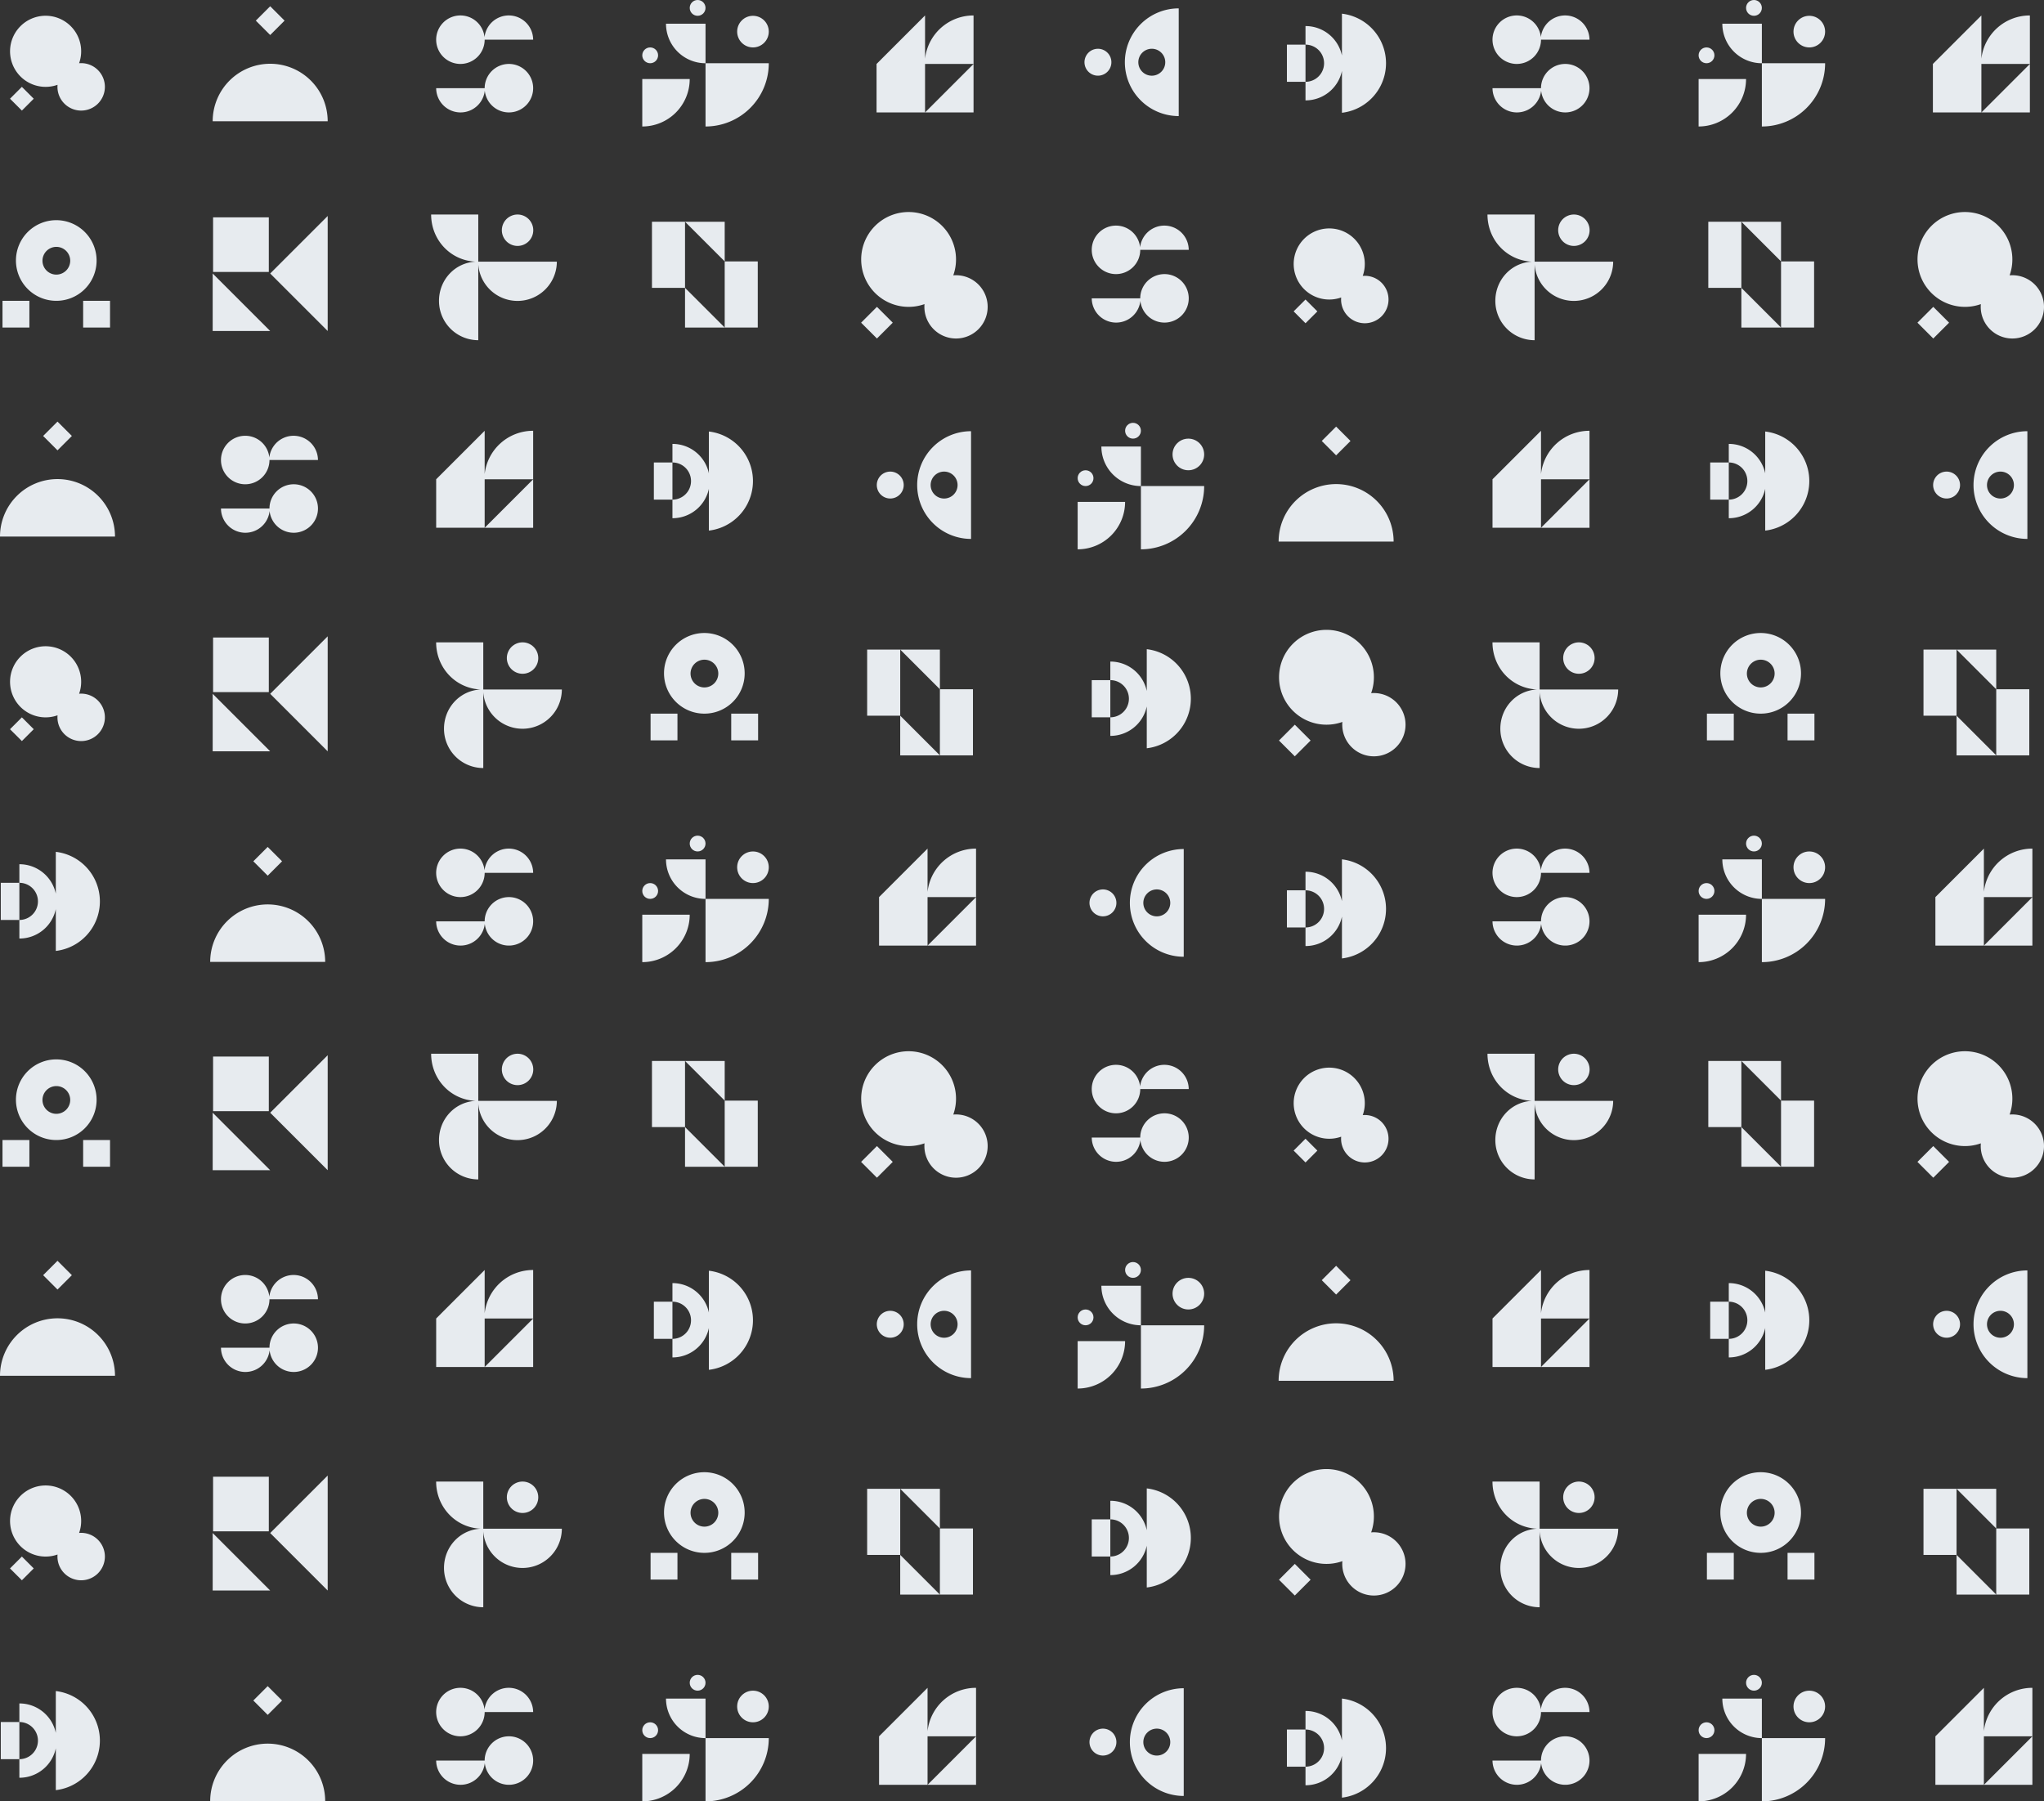 <svg xmlns="http://www.w3.org/2000/svg" width="1833.839" height="1616.297" viewBox="0 0 1833.839 1616.297">
  <rect x="0" y="0" width="1833.839" height="1616.297" fill="#333333" stroke="none"/>
  <g id="Group_263" data-name="Group 263" transform="translate(-1020.902 -317.286)">
    <g id="Group_229" data-name="Group 229" transform="translate(1211.721 511.092)">
      <rect id="Rectangle_79" data-name="Rectangle 79" width="50" height="49" transform="translate(0.357 1.208)" fill="#e7ebef"/>
      <path id="Path_269" data-name="Path 269" d="M116.088,349.227,64.5,297.638v51.589Z" transform="translate(-64.499 -246.048)" fill="#e7ebef"/>
      <path id="Path_270" data-name="Path 270" d="M128.49,285.236l51.59,51.589V233.646Z" transform="translate(-76.901 -233.646)" fill="#e7ebef"/>
    </g>
    <g id="Group_249" data-name="Group 249" transform="translate(1211.721 888.24)">
      <rect id="Rectangle_79-2" data-name="Rectangle 79" width="50" height="49" transform="translate(0.357 1.061)" fill="#e7ebef"/>
      <path id="Path_269-2" data-name="Path 269" d="M116.088,349.227,64.5,297.638v51.589Z" transform="translate(-64.499 -246.048)" fill="#e7ebef"/>
      <path id="Path_270-2" data-name="Path 270" d="M128.49,285.236l51.59,51.589V233.646Z" transform="translate(-76.901 -233.646)" fill="#e7ebef"/>
    </g>
    <g id="Group_230" data-name="Group 230" transform="translate(2175.501 329.563)">
      <g id="Group_94" data-name="Group 94" transform="translate(0)">
        <path id="Path_271" data-name="Path 271" d="M131.413,221.156v37.517A33.351,33.351,0,0,0,98.8,232.27H98.72v16.67a16.67,16.67,0,1,1,0,33.34v16.669H98.8a33.352,33.352,0,0,0,32.616-26.4v37.517a44.758,44.758,0,0,0,0-88.907Z" transform="translate(-82.05 -221.156)" fill="#e7ebef"/>
        <rect id="Rectangle_80" data-name="Rectangle 80" width="16.67" height="33.34" transform="translate(0 27.784)" fill="#e7ebef"/>
      </g>
    </g>
    <g id="Group_254" data-name="Group 254" transform="translate(2000.397 899.775)">
      <g id="Group_94-2" data-name="Group 94" transform="translate(0)">
        <path id="Path_271-2" data-name="Path 271" d="M131.413,221.156v37.517A33.351,33.351,0,0,0,98.8,232.27H98.72v16.67a16.67,16.67,0,1,1,0,33.34v16.669H98.8a33.352,33.352,0,0,0,32.616-26.4v37.517a44.758,44.758,0,0,0,0-88.907Z" transform="translate(-82.05 -221.156)" fill="#e7ebef"/>
        <rect id="Rectangle_80-2" data-name="Rectangle 80" width="16.67" height="33.34" transform="translate(0 27.784)" fill="#e7ebef"/>
      </g>
    </g>
    <g id="Group_258" data-name="Group 258" transform="translate(2175.501 1088.349)">
      <g id="Group_94-3" data-name="Group 94" transform="translate(0)">
        <path id="Path_271-3" data-name="Path 271" d="M131.413,221.156v37.517A33.351,33.351,0,0,0,98.8,232.27H98.72v16.67a16.67,16.67,0,1,1,0,33.34v16.669H98.8a33.352,33.352,0,0,0,32.616-26.4v37.517a44.758,44.758,0,0,0,0-88.907Z" transform="translate(-82.05 -221.156)" fill="#e7ebef"/>
        <rect id="Rectangle_80-3" data-name="Rectangle 80" width="16.67" height="33.34" transform="translate(0 27.784)" fill="#e7ebef"/>
      </g>
    </g>
    <g id="Group_261" data-name="Group 261" transform="translate(1021.608 1081.614)">
      <g id="Group_94-4" data-name="Group 94" transform="translate(0)">
        <path id="Path_271-4" data-name="Path 271" d="M131.413,221.156v37.517A33.351,33.351,0,0,0,98.8,232.27H98.72v16.67a16.67,16.67,0,1,1,0,33.34v16.669H98.8a33.352,33.352,0,0,0,32.616-26.4v37.517a44.758,44.758,0,0,0,0-88.907Z" transform="translate(-82.05 -221.156)" fill="#e7ebef"/>
        <rect id="Rectangle_80-4" data-name="Rectangle 80" width="16.67" height="33.34" transform="translate(0 27.784)" fill="#e7ebef"/>
      </g>
    </g>
    <g id="Group_244" data-name="Group 244" transform="translate(1607.534 704.466)">
      <g id="Group_94-5" data-name="Group 94" transform="translate(0)">
        <path id="Path_271-5" data-name="Path 271" d="M131.413,221.156v37.517A33.351,33.351,0,0,0,98.8,232.27H98.72v16.67a16.67,16.67,0,1,1,0,33.34v16.669H98.8a33.352,33.352,0,0,0,32.616-26.4v37.517a44.758,44.758,0,0,0,0-88.907Z" transform="translate(-82.05 -221.156)" fill="#e7ebef"/>
        <rect id="Rectangle_80-5" data-name="Rectangle 80" width="16.67" height="33.34" transform="translate(0 27.784)" fill="#e7ebef"/>
      </g>
    </g>
    <g id="Group_231" data-name="Group 231" transform="translate(1029.882 331.376)">
      <path id="Path_252" data-name="Path 252" d="M151.22,253.163c-.623,0-1.238.028-1.847.081A31.9,31.9,0,1,0,130.02,272.6c-.053.609-.081,1.225-.081,1.847a21.281,21.281,0,1,0,21.281-21.281Z" transform="translate(-87.377 -210.6)" fill="#e7ebef"/>
      <path id="Path_253" data-name="Path 253" d="M87.377,351.8l10.641,10.635L108.658,351.8,98.017,341.157Z" transform="translate(-87.377 -277.313)" fill="#e7ebef"/>
    </g>
    <g id="Group_240" data-name="Group 240" transform="translate(2181.531 522.195)">
      <path id="Path_252-2" data-name="Path 252" d="M151.22,253.163c-.623,0-1.238.028-1.847.081A31.9,31.9,0,1,0,130.02,272.6c-.053.609-.081,1.225-.081,1.847a21.281,21.281,0,1,0,21.281-21.281Z" transform="translate(-87.377 -210.6)" fill="#e7ebef"/>
      <path id="Path_253-2" data-name="Path 253" d="M87.377,351.8l10.641,10.635L108.658,351.8,98.017,341.157Z" transform="translate(-87.377 -277.313)" fill="#e7ebef"/>
    </g>
    <g id="Group_248" data-name="Group 248" transform="translate(1029.882 897.098)">
      <path id="Path_252-3" data-name="Path 252" d="M151.22,253.163c-.623,0-1.238.028-1.847.081A31.9,31.9,0,1,0,130.02,272.6c-.053.609-.081,1.225-.081,1.847a21.281,21.281,0,1,0,21.281-21.281Z" transform="translate(-87.377 -210.6)" fill="#e7ebef"/>
      <path id="Path_253-3" data-name="Path 253" d="M87.377,351.8l10.641,10.635L108.658,351.8,98.017,341.157Z" transform="translate(-87.377 -277.313)" fill="#e7ebef"/>
    </g>
    <g id="Group_233" data-name="Group 233" transform="translate(1023.147 515.276)">
      <rect id="Rectangle_25" data-name="Rectangle 25" width="24.119" height="23.974" transform="translate(0 71.922)" fill="#e7ebef"/>
      <rect id="Rectangle_26" data-name="Rectangle 26" width="24.119" height="23.974" transform="translate(72.356 71.922)" fill="#e7ebef"/>
      <path id="Path_51" data-name="Path 51" d="M104.237,101.09a36.178,36.178,0,1,0-36.178,35.961A36.07,36.07,0,0,0,104.237,101.09ZM68.058,113.535a12.445,12.445,0,1,1,12.52-12.444A12.482,12.482,0,0,1,68.058,113.535Z" transform="translate(-19.821 -65.129)" fill="#e7ebef"/>
    </g>
    <g id="Group_251" data-name="Group 251" transform="translate(1604.584 885.689)">
      <rect id="Rectangle_25-2" data-name="Rectangle 25" width="24.119" height="23.974" transform="translate(0 71.922)" fill="#e7ebef"/>
      <rect id="Rectangle_26-2" data-name="Rectangle 26" width="24.119" height="23.974" transform="translate(72.356 71.922)" fill="#e7ebef"/>
      <path id="Path_51-2" data-name="Path 51" d="M104.237,101.09a36.178,36.178,0,1,0-36.178,35.961A36.07,36.07,0,0,0,104.237,101.09ZM68.058,113.535a12.445,12.445,0,1,1,12.52-12.444A12.482,12.482,0,0,1,68.058,113.535Z" transform="translate(-19.821 -65.129)" fill="#e7ebef"/>
    </g>
    <g id="Group_234" data-name="Group 234" transform="translate(1991.417 324.799)">
      <g id="Group_101" data-name="Group 101" transform="translate(0 0)">
        <path id="Path_296" data-name="Path 296" d="M164.015,253.035a48.322,48.322,0,0,0,48.322,48.322V204.713A48.322,48.322,0,0,0,164.015,253.035Zm24.162,12.08a12.08,12.08,0,1,1,12.08-12.08A12.081,12.081,0,0,1,188.177,265.116Z" transform="translate(-125.321 -204.713)" fill="#e7ebef"/>
        <ellipse id="Ellipse_11" data-name="Ellipse 11" cx="12.081" cy="12.081" rx="12.081" ry="12.081" transform="matrix(0.973, -0.23, 0.23, 0.973, 0, 39.34)" fill="#e7ebef"/>
      </g>
    </g>
    <g id="Group_245" data-name="Group 245" transform="translate(1805.088 704.191)">
      <g id="Group_101-2" data-name="Group 101" transform="translate(0 0)">
        <path id="Path_296-2" data-name="Path 296" d="M164.015,253.035a48.322,48.322,0,0,0,48.322,48.322V204.713A48.322,48.322,0,0,0,164.015,253.035Zm24.162,12.08a12.08,12.08,0,1,1,12.08-12.08A12.081,12.081,0,0,1,188.177,265.116Z" transform="translate(-125.321 -204.713)" fill="#e7ebef"/>
        <ellipse id="Ellipse_11-2" data-name="Ellipse 11" cx="12.081" cy="12.081" rx="12.081" ry="12.081" transform="matrix(0.973, -0.23, 0.23, 0.973, 0, 39.34)" fill="#e7ebef"/>
      </g>
    </g>
    <g id="Group_259" data-name="Group 259" transform="translate(1995.907 1079.094)">
      <g id="Group_101-3" data-name="Group 101" transform="translate(0 0)">
        <path id="Path_296-3" data-name="Path 296" d="M164.015,253.035a48.322,48.322,0,0,0,48.322,48.322V204.713A48.322,48.322,0,0,0,164.015,253.035Zm24.162,12.08a12.08,12.08,0,1,1,12.08-12.08A12.081,12.081,0,0,1,188.177,265.116Z" transform="translate(-125.321 -204.713)" fill="#e7ebef"/>
        <ellipse id="Ellipse_11-3" data-name="Ellipse 11" cx="12.081" cy="12.081" rx="12.081" ry="12.081" transform="matrix(0.973, -0.23, 0.23, 0.973, 0, 39.34)" fill="#e7ebef"/>
      </g>
    </g>
    <g id="Group_235" data-name="Group 235" transform="translate(1605.834 516.251)">
      <rect id="Rectangle_81" data-name="Rectangle 81" width="29.663" height="59.325" transform="translate(0 0)" fill="#e7ebef"/>
      <rect id="Rectangle_82" data-name="Rectangle 82" width="29.663" height="59.325" transform="translate(65.258 35.595)" fill="#e7ebef"/>
      <path id="Path_305" data-name="Path 305" d="M138.745,354.443h35.6l-35.6-35.6Z" transform="translate(-109.082 -259.523)" fill="#e7ebef"/>
      <path id="Path_306" data-name="Path 306" d="M174.341,212.8h-35.6l35.6,35.6Z" transform="translate(-109.082 -212.798)" fill="#e7ebef"/>
    </g>
    <g id="Group_252" data-name="Group 252" transform="translate(1798.898 900.134)">
      <rect id="Rectangle_81-2" data-name="Rectangle 81" width="29.663" height="59.325" transform="translate(0 0)" fill="#e7ebef"/>
      <rect id="Rectangle_82-2" data-name="Rectangle 82" width="29.663" height="59.325" transform="translate(65.258 35.595)" fill="#e7ebef"/>
      <path id="Path_305-2" data-name="Path 305" d="M138.745,354.443h35.6l-35.6-35.6Z" transform="translate(-109.082 -259.523)" fill="#e7ebef"/>
      <path id="Path_306-2" data-name="Path 306" d="M174.341,212.8h-35.6l35.6,35.6Z" transform="translate(-109.082 -212.798)" fill="#e7ebef"/>
    </g>
    <g id="Group_236" data-name="Group 236" transform="translate(1211.721 322.909)">
      <rect id="Rectangle_83" data-name="Rectangle 83" width="18.24" height="18.24" transform="translate(38.692 12.897) rotate(-45)" fill="#e7ebef"/>
      <path id="Path_322" data-name="Path 322" d="M139.85,297.638a51.589,51.589,0,0,0-51.589,51.589H191.439A51.589,51.589,0,0,0,139.85,297.638Z" transform="translate(-88.261 -246.049)" fill="#e7ebef"/>
    </g>
    <g id="Group_260" data-name="Group 260" transform="translate(1209.477 1077.205)">
      <rect id="Rectangle_83-2" data-name="Rectangle 83" width="18.24" height="18.24" transform="translate(38.692 12.897) rotate(-45)" fill="#e7ebef"/>
      <path id="Path_322-2" data-name="Path 322" d="M139.85,297.638a51.589,51.589,0,0,0-51.589,51.589H191.439A51.589,51.589,0,0,0,139.85,297.638Z" transform="translate(-88.261 -246.049)" fill="#e7ebef"/>
    </g>
    <g id="Group_247" data-name="Group 247" transform="translate(2168.061 700.057)">
      <rect id="Rectangle_83-3" data-name="Rectangle 83" width="18.24" height="18.24" transform="translate(38.692 12.897) rotate(-45)" fill="#e7ebef"/>
      <path id="Path_322-3" data-name="Path 322" d="M139.85,297.638a51.589,51.589,0,0,0-51.589,51.589H191.439A51.589,51.589,0,0,0,139.85,297.638Z" transform="translate(-88.261 -246.049)" fill="#e7ebef"/>
    </g>
    <g id="Group_241" data-name="Group 241" transform="translate(1020.902 695.567)">
      <rect id="Rectangle_83-4" data-name="Rectangle 83" width="18.24" height="18.24" transform="translate(38.692 12.897) rotate(-45)" fill="#e7ebef"/>
      <path id="Path_322-4" data-name="Path 322" d="M139.85,297.638a51.589,51.589,0,0,0-51.589,51.589H191.439A51.589,51.589,0,0,0,139.85,297.638Z" transform="translate(-88.261 -246.049)" fill="#e7ebef"/>
    </g>
    <g id="Group_237" data-name="Group 237" transform="translate(1597.141 317.286)">
      <ellipse id="Ellipse_12" data-name="Ellipse 12" cx="14.187" cy="14.187" rx="14.187" ry="14.187" transform="translate(85.125 14.179)" fill="#e7ebef"/>
      <ellipse id="Ellipse_13" data-name="Ellipse 13" cx="7.094" cy="7.09" rx="7.094" ry="7.09" transform="translate(0 42.554)" fill="#e7ebef"/>
      <ellipse id="Ellipse_14" data-name="Ellipse 14" cx="7.086" cy="7.086" rx="7.086" ry="7.086" transform="translate(42.571)" fill="#e7ebef"/>
      <path id="Path_350" data-name="Path 350" d="M124.017,329.3a56.749,56.749,0,0,0,56.749-56.749H124.017Z" transform="translate(-67.267 -215.807)" fill="#e7ebef"/>
      <path id="Path_351" data-name="Path 351" d="M121.814,270.345V234.876H86.345A35.469,35.469,0,0,0,121.814,270.345Z" transform="translate(-65.064 -213.603)" fill="#e7ebef"/>
      <path id="Path_352" data-name="Path 352" d="M63.742,330.178A42.562,42.562,0,0,0,106.3,287.616H63.742Z" transform="translate(-63.742 -216.688)" fill="#e7ebef"/>
    </g>
    <g id="Group_256" data-name="Group 256" transform="translate(1597.141 1067.092)">
      <ellipse id="Ellipse_12-2" data-name="Ellipse 12" cx="14.187" cy="14.187" rx="14.187" ry="14.187" transform="translate(85.125 14.179)" fill="#e7ebef"/>
      <ellipse id="Ellipse_13-2" data-name="Ellipse 13" cx="7.094" cy="7.09" rx="7.094" ry="7.09" transform="translate(0 42.554)" fill="#e7ebef"/>
      <ellipse id="Ellipse_14-2" data-name="Ellipse 14" cx="7.086" cy="7.086" rx="7.086" ry="7.086" transform="translate(42.571)" fill="#e7ebef"/>
      <path id="Path_350-2" data-name="Path 350" d="M124.017,329.3a56.749,56.749,0,0,0,56.749-56.749H124.017Z" transform="translate(-67.267 -215.807)" fill="#e7ebef"/>
      <path id="Path_351-2" data-name="Path 351" d="M121.814,270.345V234.876H86.345A35.469,35.469,0,0,0,121.814,270.345Z" transform="translate(-65.064 -213.603)" fill="#e7ebef"/>
      <path id="Path_352-2" data-name="Path 352" d="M63.742,330.178A42.562,42.562,0,0,0,106.3,287.616H63.742Z" transform="translate(-63.742 -216.688)" fill="#e7ebef"/>
    </g>
    <g id="Group_246" data-name="Group 246" transform="translate(1987.758 696.679)">
      <ellipse id="Ellipse_12-3" data-name="Ellipse 12" cx="14.187" cy="14.187" rx="14.187" ry="14.187" transform="translate(85.125 14.179)" fill="#e7ebef"/>
      <ellipse id="Ellipse_13-3" data-name="Ellipse 13" cx="7.094" cy="7.09" rx="7.094" ry="7.09" transform="translate(0 42.554)" fill="#e7ebef"/>
      <ellipse id="Ellipse_14-3" data-name="Ellipse 14" cx="7.086" cy="7.086" rx="7.086" ry="7.086" transform="translate(42.571)" fill="#e7ebef"/>
      <path id="Path_350-3" data-name="Path 350" d="M124.017,329.3a56.749,56.749,0,0,0,56.749-56.749H124.017Z" transform="translate(-67.267 -215.807)" fill="#e7ebef"/>
      <path id="Path_351-3" data-name="Path 351" d="M121.814,270.345V234.876H86.345A35.469,35.469,0,0,0,121.814,270.345Z" transform="translate(-65.064 -213.603)" fill="#e7ebef"/>
      <path id="Path_352-3" data-name="Path 352" d="M63.742,330.178A42.562,42.562,0,0,0,106.3,287.616H63.742Z" transform="translate(-63.742 -216.688)" fill="#e7ebef"/>
    </g>
    <g id="Group_228" data-name="Group 228" transform="translate(1807.333 331.16)">
      <path id="Path_212" data-name="Path 212" d="M130.564,250.51V211.686L87.056,255.194V298.7h43.508V255.194h43.508V211.686A43.673,43.673,0,0,0,130.564,250.51Z" transform="translate(-87.056 -211.686)" fill="#e7ebef"/>
      <path id="Path_213" data-name="Path 213" d="M216.516,341.146V297.638l-43.508,43.508Z" transform="translate(-129.5 -254.13)" fill="#e7ebef"/>
    </g>
    <g id="Group_257" data-name="Group 257" transform="translate(1809.578 1078.722)">
      <path id="Path_212-2" data-name="Path 212" d="M130.564,250.51V211.686L87.056,255.194V298.7h43.508V255.194h43.508V211.686A43.673,43.673,0,0,0,130.564,250.51Z" transform="translate(-87.056 -211.686)" fill="#e7ebef"/>
      <path id="Path_213-2" data-name="Path 213" d="M216.516,341.146V297.638l-43.508,43.508Z" transform="translate(-129.5 -254.13)" fill="#e7ebef"/>
    </g>
    <g id="Group_243" data-name="Group 243" transform="translate(1412.226 703.818)">
      <path id="Path_212-3" data-name="Path 212" d="M130.564,250.51V211.686L87.056,255.194V298.7h43.508V255.194h43.508V211.686A43.673,43.673,0,0,0,130.564,250.51Z" transform="translate(-87.056 -211.686)" fill="#e7ebef"/>
      <path id="Path_213-3" data-name="Path 213" d="M216.516,341.146V297.638l-43.508,43.508Z" transform="translate(-129.5 -254.13)" fill="#e7ebef"/>
    </g>
    <g id="Group_232" data-name="Group 232" transform="translate(1412.226 331.145)">
      <path id="Path_221" data-name="Path 221" d="M192.011,297.64a21.753,21.753,0,0,0-21.753,21.751h-43.51a21.875,21.875,0,0,0,43.623,2.235,21.754,21.754,0,1,0,21.64-23.986Z" transform="translate(-126.748 -254.131)" fill="#e7ebef"/>
      <path id="Path_222" data-name="Path 222" d="M148.5,270.883a21.753,21.753,0,0,0,21.754-21.752h43.508a21.875,21.875,0,0,0-43.622-2.24,21.754,21.754,0,1,0-21.64,23.992Z" transform="translate(-126.748 -227.377)" fill="#e7ebef"/>
    </g>
    <g id="Group_242" data-name="Group 242" transform="translate(1219.162 708.293)">
      <path id="Path_221-2" data-name="Path 221" d="M192.011,297.64a21.753,21.753,0,0,0-21.753,21.751h-43.51a21.875,21.875,0,0,0,43.623,2.235,21.754,21.754,0,1,0,21.64-23.986Z" transform="translate(-126.748 -254.131)" fill="#e7ebef"/>
      <path id="Path_222-2" data-name="Path 222" d="M148.5,270.883a21.753,21.753,0,0,0,21.754-21.752h43.508a21.875,21.875,0,0,0-43.622-2.24,21.754,21.754,0,1,0-21.64,23.992Z" transform="translate(-126.748 -227.377)" fill="#e7ebef"/>
    </g>
    <g id="Group_239" data-name="Group 239" transform="translate(2000.397 519.719)">
      <path id="Path_221-3" data-name="Path 221" d="M192.011,297.64a21.753,21.753,0,0,0-21.753,21.751h-43.51a21.875,21.875,0,0,0,43.623,2.235,21.754,21.754,0,1,0,21.64-23.986Z" transform="translate(-126.748 -254.131)" fill="#e7ebef"/>
      <path id="Path_222-3" data-name="Path 222" d="M148.5,270.883a21.753,21.753,0,0,0,21.754-21.752h43.508a21.875,21.875,0,0,0-43.622-2.24,21.754,21.754,0,1,0-21.64,23.992Z" transform="translate(-126.748 -227.377)" fill="#e7ebef"/>
    </g>
    <g id="Group_255" data-name="Group 255" transform="translate(1412.226 1078.706)">
      <path id="Path_221-4" data-name="Path 221" d="M192.011,297.64a21.753,21.753,0,0,0-21.753,21.751h-43.51a21.875,21.875,0,0,0,43.623,2.235,21.754,21.754,0,1,0,21.64-23.986Z" transform="translate(-126.748 -254.131)" fill="#e7ebef"/>
      <path id="Path_222-4" data-name="Path 222" d="M148.5,270.883a21.753,21.753,0,0,0,21.754-21.752h43.508a21.875,21.875,0,0,0-43.622-2.24,21.754,21.754,0,1,0-21.64,23.992Z" transform="translate(-126.748 -227.377)" fill="#e7ebef"/>
    </g>
    <g id="Group_238" data-name="Group 238" transform="translate(1407.71 505.437)">
      <ellipse id="Ellipse_10" data-name="Ellipse 10" cx="14.097" cy="14.097" rx="14.097" ry="14.097" transform="translate(59.115 10.789) rotate(-22.5)" fill="#e7ebef"/>
      <path id="Path_243" data-name="Path 243" d="M111.734,271.324V229.033H69.443c0,22.828,17.431,41.406,40,42.3-18.673.888-32.949,16.339-32.949,35.232a35.242,35.242,0,0,0,35.242,35.242V273.736a35.286,35.286,0,0,0,70.486-2.411Z" transform="translate(-69.443 -224.711)" fill="#e7ebef"/>
    </g>
    <g id="Group_250" data-name="Group 250" transform="translate(1412.199 889.32)">
      <ellipse id="Ellipse_10-2" data-name="Ellipse 10" cx="14.097" cy="14.097" rx="14.097" ry="14.097" transform="translate(59.115 10.789) rotate(-22.5)" fill="#e7ebef"/>
      <path id="Path_243-2" data-name="Path 243" d="M111.734,271.324V229.033H69.443c0,22.828,17.431,41.406,40,42.3-18.673.888-32.949,16.339-32.949,35.232a35.242,35.242,0,0,0,35.242,35.242V273.736a35.286,35.286,0,0,0,70.486-2.411Z" transform="translate(-69.443 -224.711)" fill="#e7ebef"/>
    </g>
    <g id="Group_112" data-name="Group 112" transform="translate(1793.473 507.465)">
      <path id="Path_252-4" data-name="Path 252" d="M172.534,267.372c-.83,0-1.652.038-2.464.108a42.547,42.547,0,1,0-25.814,25.814c-.07.812-.108,1.634-.108,2.464a28.386,28.386,0,1,0,28.386-28.386Z" transform="translate(-87.377 -210.6)" fill="#e7ebef"/>
      <path id="Path_253-4" data-name="Path 253" d="M87.377,355.358l14.193,14.185,14.193-14.193L101.57,341.157Z" transform="translate(-87.377 -255.999)" fill="#e7ebef"/>
    </g>
    <g id="Group_253" data-name="Group 253" transform="translate(2168.376 882.368)">
      <path id="Path_252-5" data-name="Path 252" d="M172.534,267.372c-.83,0-1.652.038-2.464.108a42.547,42.547,0,1,0-25.814,25.814c-.07.812-.108,1.634-.108,2.464a28.386,28.386,0,1,0,28.386-28.386Z" transform="translate(-87.377 -210.6)" fill="#e7ebef"/>
      <path id="Path_253-5" data-name="Path 253" d="M87.377,355.358l14.193,14.185,14.193-14.193L101.57,341.157Z" transform="translate(-87.377 -255.999)" fill="#e7ebef"/>
    </g>
    <g id="Group_264" data-name="Group 264" transform="translate(2355.435 317.286)">
      <g id="Group_244-2" data-name="Group 244" transform="translate(199.825 387.18)">
        <g id="Group_94-6" data-name="Group 94" transform="translate(0)">
          <path id="Path_271-6" data-name="Path 271" d="M131.413,221.156v37.517A33.351,33.351,0,0,0,98.8,232.27H98.72v16.67a16.67,16.67,0,1,1,0,33.34v16.669H98.8a33.352,33.352,0,0,0,32.616-26.4v37.517a44.758,44.758,0,0,0,0-88.907Z" transform="translate(-82.05 -221.156)" fill="#e7ebef"/>
          <rect id="Rectangle_80-6" data-name="Rectangle 80" width="16.67" height="33.34" transform="translate(0 27.784)" fill="#e7ebef"/>
        </g>
      </g>
      <g id="Group_251-2" data-name="Group 251" transform="translate(196.874 568.403)">
        <rect id="Rectangle_25-3" data-name="Rectangle 25" width="24.119" height="23.974" transform="translate(0 71.922)" fill="#e7ebef"/>
        <rect id="Rectangle_26-3" data-name="Rectangle 26" width="24.119" height="23.974" transform="translate(72.356 71.922)" fill="#e7ebef"/>
        <path id="Path_51-3" data-name="Path 51" d="M104.237,101.09a36.178,36.178,0,1,0-36.178,35.961A36.07,36.07,0,0,0,104.237,101.09ZM68.058,113.535a12.445,12.445,0,1,1,12.52-12.444A12.482,12.482,0,0,1,68.058,113.535Z" transform="translate(-19.821 -65.129)" fill="#e7ebef"/>
      </g>
      <g id="Group_245-2" data-name="Group 245" transform="translate(397.379 386.905)">
        <g id="Group_101-4" data-name="Group 101" transform="translate(0 0)">
          <path id="Path_296-4" data-name="Path 296" d="M164.015,253.035a48.322,48.322,0,0,0,48.322,48.322V204.713A48.322,48.322,0,0,0,164.015,253.035Zm24.162,12.08a12.08,12.08,0,1,1,12.08-12.08A12.081,12.081,0,0,1,188.177,265.116Z" transform="translate(-125.321 -204.713)" fill="#e7ebef"/>
          <ellipse id="Ellipse_11-4" data-name="Ellipse 11" cx="12.081" cy="12.081" rx="12.081" ry="12.081" transform="matrix(0.973, -0.23, 0.23, 0.973, 0, 39.34)" fill="#e7ebef"/>
        </g>
      </g>
      <g id="Group_235-2" data-name="Group 235" transform="translate(198.124 198.965)">
        <rect id="Rectangle_81-3" data-name="Rectangle 81" width="29.663" height="59.325" transform="translate(0 0)" fill="#e7ebef"/>
        <rect id="Rectangle_82-3" data-name="Rectangle 82" width="29.663" height="59.325" transform="translate(65.258 35.595)" fill="#e7ebef"/>
        <path id="Path_305-3" data-name="Path 305" d="M138.745,354.443h35.6l-35.6-35.6Z" transform="translate(-109.082 -259.523)" fill="#e7ebef"/>
        <path id="Path_306-3" data-name="Path 306" d="M174.341,212.8h-35.6l35.6,35.6Z" transform="translate(-109.082 -212.798)" fill="#e7ebef"/>
      </g>
      <g id="Group_252-2" data-name="Group 252" transform="translate(391.188 582.848)">
        <rect id="Rectangle_81-4" data-name="Rectangle 81" width="29.663" height="59.325" transform="translate(0 0)" fill="#e7ebef"/>
        <rect id="Rectangle_82-4" data-name="Rectangle 82" width="29.663" height="59.325" transform="translate(65.258 35.595)" fill="#e7ebef"/>
        <path id="Path_305-4" data-name="Path 305" d="M138.745,354.443h35.6l-35.6-35.6Z" transform="translate(-109.082 -259.523)" fill="#e7ebef"/>
        <path id="Path_306-4" data-name="Path 306" d="M174.341,212.8h-35.6l35.6,35.6Z" transform="translate(-109.082 -212.798)" fill="#e7ebef"/>
      </g>
      <g id="Group_237-2" data-name="Group 237" transform="translate(189.431)">
        <ellipse id="Ellipse_12-4" data-name="Ellipse 12" cx="14.187" cy="14.187" rx="14.187" ry="14.187" transform="translate(85.125 14.179)" fill="#e7ebef"/>
        <ellipse id="Ellipse_13-4" data-name="Ellipse 13" cx="7.094" cy="7.09" rx="7.094" ry="7.09" transform="translate(0 42.554)" fill="#e7ebef"/>
        <ellipse id="Ellipse_14-4" data-name="Ellipse 14" cx="7.086" cy="7.086" rx="7.086" ry="7.086" transform="translate(42.571)" fill="#e7ebef"/>
        <path id="Path_350-4" data-name="Path 350" d="M124.017,329.3a56.749,56.749,0,0,0,56.749-56.749H124.017Z" transform="translate(-67.267 -215.807)" fill="#e7ebef"/>
        <path id="Path_351-4" data-name="Path 351" d="M121.814,270.345V234.876H86.345A35.469,35.469,0,0,0,121.814,270.345Z" transform="translate(-65.064 -213.603)" fill="#e7ebef"/>
        <path id="Path_352-4" data-name="Path 352" d="M63.742,330.178A42.562,42.562,0,0,0,106.3,287.616H63.742Z" transform="translate(-63.742 -216.688)" fill="#e7ebef"/>
      </g>
      <g id="Group_256-2" data-name="Group 256" transform="translate(189.431 749.806)">
        <ellipse id="Ellipse_12-5" data-name="Ellipse 12" cx="14.187" cy="14.187" rx="14.187" ry="14.187" transform="translate(85.125 14.179)" fill="#e7ebef"/>
        <ellipse id="Ellipse_13-5" data-name="Ellipse 13" cx="7.094" cy="7.09" rx="7.094" ry="7.09" transform="translate(0 42.554)" fill="#e7ebef"/>
        <ellipse id="Ellipse_14-5" data-name="Ellipse 14" cx="7.086" cy="7.086" rx="7.086" ry="7.086" transform="translate(42.571)" fill="#e7ebef"/>
        <path id="Path_350-5" data-name="Path 350" d="M124.017,329.3a56.749,56.749,0,0,0,56.749-56.749H124.017Z" transform="translate(-67.267 -215.807)" fill="#e7ebef"/>
        <path id="Path_351-5" data-name="Path 351" d="M121.814,270.345V234.876H86.345A35.469,35.469,0,0,0,121.814,270.345Z" transform="translate(-65.064 -213.603)" fill="#e7ebef"/>
        <path id="Path_352-5" data-name="Path 352" d="M63.742,330.178A42.562,42.562,0,0,0,106.3,287.616H63.742Z" transform="translate(-63.742 -216.688)" fill="#e7ebef"/>
      </g>
      <g id="Group_228-2" data-name="Group 228" transform="translate(399.623 13.874)">
        <path id="Path_212-4" data-name="Path 212" d="M130.564,250.51V211.686L87.056,255.194V298.7h43.508V255.194h43.508V211.686A43.673,43.673,0,0,0,130.564,250.51Z" transform="translate(-87.056 -211.686)" fill="#e7ebef"/>
        <path id="Path_213-4" data-name="Path 213" d="M216.516,341.146V297.638l-43.508,43.508Z" transform="translate(-129.5 -254.13)" fill="#e7ebef"/>
      </g>
      <g id="Group_257-2" data-name="Group 257" transform="translate(401.868 761.435)">
        <path id="Path_212-5" data-name="Path 212" d="M130.564,250.51V211.686L87.056,255.194V298.7h43.508V255.194h43.508V211.686A43.673,43.673,0,0,0,130.564,250.51Z" transform="translate(-87.056 -211.686)" fill="#e7ebef"/>
        <path id="Path_213-5" data-name="Path 213" d="M216.516,341.146V297.638l-43.508,43.508Z" transform="translate(-129.5 -254.13)" fill="#e7ebef"/>
      </g>
      <g id="Group_243-2" data-name="Group 243" transform="translate(4.516 386.532)">
        <path id="Path_212-6" data-name="Path 212" d="M130.564,250.51V211.686L87.056,255.194V298.7h43.508V255.194h43.508V211.686A43.673,43.673,0,0,0,130.564,250.51Z" transform="translate(-87.056 -211.686)" fill="#e7ebef"/>
        <path id="Path_213-6" data-name="Path 213" d="M216.516,341.146V297.638l-43.508,43.508Z" transform="translate(-129.5 -254.13)" fill="#e7ebef"/>
      </g>
      <g id="Group_232-2" data-name="Group 232" transform="translate(4.516 13.859)">
        <path id="Path_221-5" data-name="Path 221" d="M192.011,297.64a21.753,21.753,0,0,0-21.753,21.751h-43.51a21.875,21.875,0,0,0,43.623,2.235,21.754,21.754,0,1,0,21.64-23.986Z" transform="translate(-126.748 -254.131)" fill="#e7ebef"/>
        <path id="Path_222-5" data-name="Path 222" d="M148.5,270.883a21.753,21.753,0,0,0,21.754-21.752h43.508a21.875,21.875,0,0,0-43.622-2.24,21.754,21.754,0,1,0-21.64,23.992Z" transform="translate(-126.748 -227.377)" fill="#e7ebef"/>
      </g>
      <g id="Group_255-2" data-name="Group 255" transform="translate(4.516 761.42)">
        <path id="Path_221-6" data-name="Path 221" d="M192.011,297.64a21.753,21.753,0,0,0-21.753,21.751h-43.51a21.875,21.875,0,0,0,43.623,2.235,21.754,21.754,0,1,0,21.64-23.986Z" transform="translate(-126.748 -254.131)" fill="#e7ebef"/>
        <path id="Path_222-6" data-name="Path 222" d="M148.5,270.883a21.753,21.753,0,0,0,21.754-21.752h43.508a21.875,21.875,0,0,0-43.622-2.24,21.754,21.754,0,1,0-21.64,23.992Z" transform="translate(-126.748 -227.377)" fill="#e7ebef"/>
      </g>
      <g id="Group_238-2" data-name="Group 238" transform="translate(0 188.151)">
        <ellipse id="Ellipse_10-3" data-name="Ellipse 10" cx="14.097" cy="14.097" rx="14.097" ry="14.097" transform="translate(59.115 10.789) rotate(-22.5)" fill="#e7ebef"/>
        <path id="Path_243-3" data-name="Path 243" d="M111.734,271.324V229.033H69.443c0,22.828,17.431,41.406,40,42.3-18.673.888-32.949,16.339-32.949,35.232a35.242,35.242,0,0,0,35.242,35.242V273.736a35.286,35.286,0,0,0,70.486-2.411Z" transform="translate(-69.443 -224.711)" fill="#e7ebef"/>
      </g>
      <g id="Group_250-2" data-name="Group 250" transform="translate(4.49 572.034)">
        <ellipse id="Ellipse_10-4" data-name="Ellipse 10" cx="14.097" cy="14.097" rx="14.097" ry="14.097" transform="translate(59.115 10.789) rotate(-22.5)" fill="#e7ebef"/>
        <path id="Path_243-4" data-name="Path 243" d="M111.734,271.324V229.033H69.443c0,22.828,17.431,41.406,40,42.3-18.673.888-32.949,16.339-32.949,35.232a35.242,35.242,0,0,0,35.242,35.242V273.736a35.286,35.286,0,0,0,70.486-2.411Z" transform="translate(-69.443 -224.711)" fill="#e7ebef"/>
      </g>
      <g id="Group_112-2" data-name="Group 112" transform="translate(385.764 190.179)">
        <path id="Path_252-6" data-name="Path 252" d="M172.534,267.372c-.83,0-1.652.038-2.464.108a42.547,42.547,0,1,0-25.814,25.814c-.07.812-.108,1.634-.108,2.464a28.386,28.386,0,1,0,28.386-28.386Z" transform="translate(-87.377 -210.6)" fill="#e7ebef"/>
        <path id="Path_253-6" data-name="Path 253" d="M87.377,355.358l14.193,14.185,14.193-14.193L101.57,341.157Z" transform="translate(-87.377 -255.999)" fill="#e7ebef"/>
      </g>
    </g>
    <g id="Group_265" data-name="Group 265" transform="translate(0 753)">
      <g id="Group_229-2" data-name="Group 229" transform="translate(1211.721 511.092)">
        <rect id="Rectangle_79-3" data-name="Rectangle 79" width="50" height="49" transform="translate(0.357 1.208)" fill="#e7ebef"/>
        <path id="Path_269-3" data-name="Path 269" d="M116.088,349.227,64.5,297.638v51.589Z" transform="translate(-64.499 -246.048)" fill="#e7ebef"/>
        <path id="Path_270-3" data-name="Path 270" d="M128.49,285.236l51.59,51.589V233.646Z" transform="translate(-76.901 -233.646)" fill="#e7ebef"/>
      </g>
      <g id="Group_249-2" data-name="Group 249" transform="translate(1211.721 888.24)">
        <rect id="Rectangle_79-4" data-name="Rectangle 79" width="50" height="49" transform="translate(0.357 1.061)" fill="#e7ebef"/>
        <path id="Path_269-4" data-name="Path 269" d="M116.088,349.227,64.5,297.638v51.589Z" transform="translate(-64.499 -246.048)" fill="#e7ebef"/>
        <path id="Path_270-4" data-name="Path 270" d="M128.49,285.236l51.59,51.589V233.646Z" transform="translate(-76.901 -233.646)" fill="#e7ebef"/>
      </g>
      <g id="Group_254-2" data-name="Group 254" transform="translate(2000.397 899.775)">
        <g id="Group_94-7" data-name="Group 94" transform="translate(0)">
          <path id="Path_271-7" data-name="Path 271" d="M131.413,221.156v37.517A33.351,33.351,0,0,0,98.8,232.27H98.72v16.67a16.67,16.67,0,1,1,0,33.34v16.669H98.8a33.352,33.352,0,0,0,32.616-26.4v37.517a44.758,44.758,0,0,0,0-88.907Z" transform="translate(-82.05 -221.156)" fill="#e7ebef"/>
          <rect id="Rectangle_80-7" data-name="Rectangle 80" width="16.67" height="33.34" transform="translate(0 27.784)" fill="#e7ebef"/>
        </g>
      </g>
      <g id="Group_258-2" data-name="Group 258" transform="translate(2175.501 1088.349)">
        <g id="Group_94-8" data-name="Group 94" transform="translate(0)">
          <path id="Path_271-8" data-name="Path 271" d="M131.413,221.156v37.517A33.351,33.351,0,0,0,98.8,232.27H98.72v16.67a16.67,16.67,0,1,1,0,33.34v16.669H98.8a33.352,33.352,0,0,0,32.616-26.4v37.517a44.758,44.758,0,0,0,0-88.907Z" transform="translate(-82.05 -221.156)" fill="#e7ebef"/>
          <rect id="Rectangle_80-8" data-name="Rectangle 80" width="16.67" height="33.34" transform="translate(0 27.784)" fill="#e7ebef"/>
        </g>
      </g>
      <g id="Group_261-2" data-name="Group 261" transform="translate(1021.608 1081.614)">
        <g id="Group_94-9" data-name="Group 94" transform="translate(0)">
          <path id="Path_271-9" data-name="Path 271" d="M131.413,221.156v37.517A33.351,33.351,0,0,0,98.8,232.27H98.72v16.67a16.67,16.67,0,1,1,0,33.34v16.669H98.8a33.352,33.352,0,0,0,32.616-26.4v37.517a44.758,44.758,0,0,0,0-88.907Z" transform="translate(-82.05 -221.156)" fill="#e7ebef"/>
          <rect id="Rectangle_80-9" data-name="Rectangle 80" width="16.67" height="33.34" transform="translate(0 27.784)" fill="#e7ebef"/>
        </g>
      </g>
      <g id="Group_244-3" data-name="Group 244" transform="translate(1607.534 704.466)">
        <g id="Group_94-10" data-name="Group 94" transform="translate(0)">
          <path id="Path_271-10" data-name="Path 271" d="M131.413,221.156v37.517A33.351,33.351,0,0,0,98.8,232.27H98.72v16.67a16.67,16.67,0,1,1,0,33.34v16.669H98.8a33.352,33.352,0,0,0,32.616-26.4v37.517a44.758,44.758,0,0,0,0-88.907Z" transform="translate(-82.05 -221.156)" fill="#e7ebef"/>
          <rect id="Rectangle_80-10" data-name="Rectangle 80" width="16.67" height="33.34" transform="translate(0 27.784)" fill="#e7ebef"/>
        </g>
      </g>
      <g id="Group_240-2" data-name="Group 240" transform="translate(2181.531 522.195)">
        <path id="Path_252-7" data-name="Path 252" d="M151.22,253.163c-.623,0-1.238.028-1.847.081A31.9,31.9,0,1,0,130.02,272.6c-.053.609-.081,1.225-.081,1.847a21.281,21.281,0,1,0,21.281-21.281Z" transform="translate(-87.377 -210.6)" fill="#e7ebef"/>
        <path id="Path_253-7" data-name="Path 253" d="M87.377,351.8l10.641,10.635L108.658,351.8,98.017,341.157Z" transform="translate(-87.377 -277.313)" fill="#e7ebef"/>
      </g>
      <g id="Group_248-2" data-name="Group 248" transform="translate(1029.882 897.098)">
        <path id="Path_252-8" data-name="Path 252" d="M151.22,253.163c-.623,0-1.238.028-1.847.081A31.9,31.9,0,1,0,130.02,272.6c-.053.609-.081,1.225-.081,1.847a21.281,21.281,0,1,0,21.281-21.281Z" transform="translate(-87.377 -210.6)" fill="#e7ebef"/>
        <path id="Path_253-8" data-name="Path 253" d="M87.377,351.8l10.641,10.635L108.658,351.8,98.017,341.157Z" transform="translate(-87.377 -277.313)" fill="#e7ebef"/>
      </g>
      <g id="Group_233-2" data-name="Group 233" transform="translate(1023.147 515.276)">
        <rect id="Rectangle_25-4" data-name="Rectangle 25" width="24.119" height="23.974" transform="translate(0 71.922)" fill="#e7ebef"/>
        <rect id="Rectangle_26-4" data-name="Rectangle 26" width="24.119" height="23.974" transform="translate(72.356 71.922)" fill="#e7ebef"/>
        <path id="Path_51-4" data-name="Path 51" d="M104.237,101.09a36.178,36.178,0,1,0-36.178,35.961A36.07,36.07,0,0,0,104.237,101.09ZM68.058,113.535a12.445,12.445,0,1,1,12.52-12.444A12.482,12.482,0,0,1,68.058,113.535Z" transform="translate(-19.821 -65.129)" fill="#e7ebef"/>
      </g>
      <g id="Group_251-3" data-name="Group 251" transform="translate(1604.584 885.689)">
        <rect id="Rectangle_25-5" data-name="Rectangle 25" width="24.119" height="23.974" transform="translate(0 71.922)" fill="#e7ebef"/>
        <rect id="Rectangle_26-5" data-name="Rectangle 26" width="24.119" height="23.974" transform="translate(72.356 71.922)" fill="#e7ebef"/>
        <path id="Path_51-5" data-name="Path 51" d="M104.237,101.09a36.178,36.178,0,1,0-36.178,35.961A36.07,36.07,0,0,0,104.237,101.09ZM68.058,113.535a12.445,12.445,0,1,1,12.52-12.444A12.482,12.482,0,0,1,68.058,113.535Z" transform="translate(-19.821 -65.129)" fill="#e7ebef"/>
      </g>
      <g id="Group_245-3" data-name="Group 245" transform="translate(1805.088 704.191)">
        <g id="Group_101-5" data-name="Group 101" transform="translate(0 0)">
          <path id="Path_296-5" data-name="Path 296" d="M164.015,253.035a48.322,48.322,0,0,0,48.322,48.322V204.713A48.322,48.322,0,0,0,164.015,253.035Zm24.162,12.08a12.08,12.08,0,1,1,12.08-12.08A12.081,12.081,0,0,1,188.177,265.116Z" transform="translate(-125.321 -204.713)" fill="#e7ebef"/>
          <ellipse id="Ellipse_11-5" data-name="Ellipse 11" cx="12.081" cy="12.081" rx="12.081" ry="12.081" transform="matrix(0.973, -0.23, 0.23, 0.973, 0, 39.34)" fill="#e7ebef"/>
        </g>
      </g>
      <g id="Group_259-2" data-name="Group 259" transform="translate(1995.907 1079.094)">
        <g id="Group_101-6" data-name="Group 101" transform="translate(0 0)">
          <path id="Path_296-6" data-name="Path 296" d="M164.015,253.035a48.322,48.322,0,0,0,48.322,48.322V204.713A48.322,48.322,0,0,0,164.015,253.035Zm24.162,12.08a12.08,12.08,0,1,1,12.08-12.08A12.081,12.081,0,0,1,188.177,265.116Z" transform="translate(-125.321 -204.713)" fill="#e7ebef"/>
          <ellipse id="Ellipse_11-6" data-name="Ellipse 11" cx="12.081" cy="12.081" rx="12.081" ry="12.081" transform="matrix(0.973, -0.23, 0.23, 0.973, 0, 39.34)" fill="#e7ebef"/>
        </g>
      </g>
      <g id="Group_235-3" data-name="Group 235" transform="translate(1605.834 516.251)">
        <rect id="Rectangle_81-5" data-name="Rectangle 81" width="29.663" height="59.325" transform="translate(0 0)" fill="#e7ebef"/>
        <rect id="Rectangle_82-5" data-name="Rectangle 82" width="29.663" height="59.325" transform="translate(65.258 35.595)" fill="#e7ebef"/>
        <path id="Path_305-5" data-name="Path 305" d="M138.745,354.443h35.6l-35.6-35.6Z" transform="translate(-109.082 -259.523)" fill="#e7ebef"/>
        <path id="Path_306-5" data-name="Path 306" d="M174.341,212.8h-35.6l35.6,35.6Z" transform="translate(-109.082 -212.798)" fill="#e7ebef"/>
      </g>
      <g id="Group_252-3" data-name="Group 252" transform="translate(1798.898 900.134)">
        <rect id="Rectangle_81-6" data-name="Rectangle 81" width="29.663" height="59.325" transform="translate(0 0)" fill="#e7ebef"/>
        <rect id="Rectangle_82-6" data-name="Rectangle 82" width="29.663" height="59.325" transform="translate(65.258 35.595)" fill="#e7ebef"/>
        <path id="Path_305-6" data-name="Path 305" d="M138.745,354.443h35.6l-35.6-35.6Z" transform="translate(-109.082 -259.523)" fill="#e7ebef"/>
        <path id="Path_306-6" data-name="Path 306" d="M174.341,212.8h-35.6l35.6,35.6Z" transform="translate(-109.082 -212.798)" fill="#e7ebef"/>
      </g>
      <g id="Group_260-2" data-name="Group 260" transform="translate(1209.477 1077.205)">
        <rect id="Rectangle_83-5" data-name="Rectangle 83" width="18.24" height="18.24" transform="translate(38.692 12.897) rotate(-45)" fill="#e7ebef"/>
        <path id="Path_322-5" data-name="Path 322" d="M139.85,297.638a51.589,51.589,0,0,0-51.589,51.589H191.439A51.589,51.589,0,0,0,139.85,297.638Z" transform="translate(-88.261 -246.049)" fill="#e7ebef"/>
      </g>
      <g id="Group_247-2" data-name="Group 247" transform="translate(2168.061 700.057)">
        <rect id="Rectangle_83-6" data-name="Rectangle 83" width="18.24" height="18.24" transform="translate(38.692 12.897) rotate(-45)" fill="#e7ebef"/>
        <path id="Path_322-6" data-name="Path 322" d="M139.85,297.638a51.589,51.589,0,0,0-51.589,51.589H191.439A51.589,51.589,0,0,0,139.85,297.638Z" transform="translate(-88.261 -246.049)" fill="#e7ebef"/>
      </g>
      <g id="Group_241-2" data-name="Group 241" transform="translate(1020.902 695.567)">
        <rect id="Rectangle_83-7" data-name="Rectangle 83" width="18.24" height="18.24" transform="translate(38.692 12.897) rotate(-45)" fill="#e7ebef"/>
        <path id="Path_322-7" data-name="Path 322" d="M139.85,297.638a51.589,51.589,0,0,0-51.589,51.589H191.439A51.589,51.589,0,0,0,139.85,297.638Z" transform="translate(-88.261 -246.049)" fill="#e7ebef"/>
      </g>
      <g id="Group_256-3" data-name="Group 256" transform="translate(1597.141 1067.092)">
        <ellipse id="Ellipse_12-6" data-name="Ellipse 12" cx="14.187" cy="14.187" rx="14.187" ry="14.187" transform="translate(85.125 14.179)" fill="#e7ebef"/>
        <ellipse id="Ellipse_13-6" data-name="Ellipse 13" cx="7.094" cy="7.09" rx="7.094" ry="7.09" transform="translate(0 42.554)" fill="#e7ebef"/>
        <ellipse id="Ellipse_14-6" data-name="Ellipse 14" cx="7.086" cy="7.086" rx="7.086" ry="7.086" transform="translate(42.571)" fill="#e7ebef"/>
        <path id="Path_350-6" data-name="Path 350" d="M124.017,329.3a56.749,56.749,0,0,0,56.749-56.749H124.017Z" transform="translate(-67.267 -215.807)" fill="#e7ebef"/>
        <path id="Path_351-6" data-name="Path 351" d="M121.814,270.345V234.876H86.345A35.469,35.469,0,0,0,121.814,270.345Z" transform="translate(-65.064 -213.603)" fill="#e7ebef"/>
        <path id="Path_352-6" data-name="Path 352" d="M63.742,330.178A42.562,42.562,0,0,0,106.3,287.616H63.742Z" transform="translate(-63.742 -216.688)" fill="#e7ebef"/>
      </g>
      <g id="Group_246-2" data-name="Group 246" transform="translate(1987.758 696.679)">
        <ellipse id="Ellipse_12-7" data-name="Ellipse 12" cx="14.187" cy="14.187" rx="14.187" ry="14.187" transform="translate(85.125 14.179)" fill="#e7ebef"/>
        <ellipse id="Ellipse_13-7" data-name="Ellipse 13" cx="7.094" cy="7.09" rx="7.094" ry="7.09" transform="translate(0 42.554)" fill="#e7ebef"/>
        <ellipse id="Ellipse_14-7" data-name="Ellipse 14" cx="7.086" cy="7.086" rx="7.086" ry="7.086" transform="translate(42.571)" fill="#e7ebef"/>
        <path id="Path_350-7" data-name="Path 350" d="M124.017,329.3a56.749,56.749,0,0,0,56.749-56.749H124.017Z" transform="translate(-67.267 -215.807)" fill="#e7ebef"/>
        <path id="Path_351-7" data-name="Path 351" d="M121.814,270.345V234.876H86.345A35.469,35.469,0,0,0,121.814,270.345Z" transform="translate(-65.064 -213.603)" fill="#e7ebef"/>
        <path id="Path_352-7" data-name="Path 352" d="M63.742,330.178A42.562,42.562,0,0,0,106.3,287.616H63.742Z" transform="translate(-63.742 -216.688)" fill="#e7ebef"/>
      </g>
      <g id="Group_257-3" data-name="Group 257" transform="translate(1809.578 1078.722)">
        <path id="Path_212-7" data-name="Path 212" d="M130.564,250.51V211.686L87.056,255.194V298.7h43.508V255.194h43.508V211.686A43.673,43.673,0,0,0,130.564,250.51Z" transform="translate(-87.056 -211.686)" fill="#e7ebef"/>
        <path id="Path_213-7" data-name="Path 213" d="M216.516,341.146V297.638l-43.508,43.508Z" transform="translate(-129.5 -254.13)" fill="#e7ebef"/>
      </g>
      <g id="Group_243-3" data-name="Group 243" transform="translate(1412.226 703.818)">
        <path id="Path_212-8" data-name="Path 212" d="M130.564,250.51V211.686L87.056,255.194V298.7h43.508V255.194h43.508V211.686A43.673,43.673,0,0,0,130.564,250.51Z" transform="translate(-87.056 -211.686)" fill="#e7ebef"/>
        <path id="Path_213-8" data-name="Path 213" d="M216.516,341.146V297.638l-43.508,43.508Z" transform="translate(-129.5 -254.13)" fill="#e7ebef"/>
      </g>
      <g id="Group_242-2" data-name="Group 242" transform="translate(1219.162 708.293)">
        <path id="Path_221-7" data-name="Path 221" d="M192.011,297.64a21.753,21.753,0,0,0-21.753,21.751h-43.51a21.875,21.875,0,0,0,43.623,2.235,21.754,21.754,0,1,0,21.64-23.986Z" transform="translate(-126.748 -254.131)" fill="#e7ebef"/>
        <path id="Path_222-7" data-name="Path 222" d="M148.5,270.883a21.753,21.753,0,0,0,21.754-21.752h43.508a21.875,21.875,0,0,0-43.622-2.24,21.754,21.754,0,1,0-21.64,23.992Z" transform="translate(-126.748 -227.377)" fill="#e7ebef"/>
      </g>
      <g id="Group_239-2" data-name="Group 239" transform="translate(2000.397 519.719)">
        <path id="Path_221-8" data-name="Path 221" d="M192.011,297.64a21.753,21.753,0,0,0-21.753,21.751h-43.51a21.875,21.875,0,0,0,43.623,2.235,21.754,21.754,0,1,0,21.64-23.986Z" transform="translate(-126.748 -254.131)" fill="#e7ebef"/>
        <path id="Path_222-8" data-name="Path 222" d="M148.5,270.883a21.753,21.753,0,0,0,21.754-21.752h43.508a21.875,21.875,0,0,0-43.622-2.24,21.754,21.754,0,1,0-21.64,23.992Z" transform="translate(-126.748 -227.377)" fill="#e7ebef"/>
      </g>
      <g id="Group_255-3" data-name="Group 255" transform="translate(1412.226 1078.706)">
        <path id="Path_221-9" data-name="Path 221" d="M192.011,297.64a21.753,21.753,0,0,0-21.753,21.751h-43.51a21.875,21.875,0,0,0,43.623,2.235,21.754,21.754,0,1,0,21.64-23.986Z" transform="translate(-126.748 -254.131)" fill="#e7ebef"/>
        <path id="Path_222-9" data-name="Path 222" d="M148.5,270.883a21.753,21.753,0,0,0,21.754-21.752h43.508a21.875,21.875,0,0,0-43.622-2.24,21.754,21.754,0,1,0-21.64,23.992Z" transform="translate(-126.748 -227.377)" fill="#e7ebef"/>
      </g>
      <g id="Group_238-3" data-name="Group 238" transform="translate(1407.71 505.437)">
        <ellipse id="Ellipse_10-5" data-name="Ellipse 10" cx="14.097" cy="14.097" rx="14.097" ry="14.097" transform="translate(59.115 10.789) rotate(-22.5)" fill="#e7ebef"/>
        <path id="Path_243-5" data-name="Path 243" d="M111.734,271.324V229.033H69.443c0,22.828,17.431,41.406,40,42.3-18.673.888-32.949,16.339-32.949,35.232a35.242,35.242,0,0,0,35.242,35.242V273.736a35.286,35.286,0,0,0,70.486-2.411Z" transform="translate(-69.443 -224.711)" fill="#e7ebef"/>
      </g>
      <g id="Group_250-3" data-name="Group 250" transform="translate(1412.199 889.32)">
        <ellipse id="Ellipse_10-6" data-name="Ellipse 10" cx="14.097" cy="14.097" rx="14.097" ry="14.097" transform="translate(59.115 10.789) rotate(-22.5)" fill="#e7ebef"/>
        <path id="Path_243-6" data-name="Path 243" d="M111.734,271.324V229.033H69.443c0,22.828,17.431,41.406,40,42.3-18.673.888-32.949,16.339-32.949,35.232a35.242,35.242,0,0,0,35.242,35.242V273.736a35.286,35.286,0,0,0,70.486-2.411Z" transform="translate(-69.443 -224.711)" fill="#e7ebef"/>
      </g>
      <g id="Group_112-3" data-name="Group 112" transform="translate(1793.473 507.465)">
        <path id="Path_252-9" data-name="Path 252" d="M172.534,267.372c-.83,0-1.652.038-2.464.108a42.547,42.547,0,1,0-25.814,25.814c-.07.812-.108,1.634-.108,2.464a28.386,28.386,0,1,0,28.386-28.386Z" transform="translate(-87.377 -210.6)" fill="#e7ebef"/>
        <path id="Path_253-9" data-name="Path 253" d="M87.377,355.358l14.193,14.185,14.193-14.193L101.57,341.157Z" transform="translate(-87.377 -255.999)" fill="#e7ebef"/>
      </g>
      <g id="Group_253-2" data-name="Group 253" transform="translate(2168.376 882.368)">
        <path id="Path_252-10" data-name="Path 252" d="M172.534,267.372c-.83,0-1.652.038-2.464.108a42.547,42.547,0,1,0-25.814,25.814c-.07.812-.108,1.634-.108,2.464a28.386,28.386,0,1,0,28.386-28.386Z" transform="translate(-87.377 -210.6)" fill="#e7ebef"/>
        <path id="Path_253-10" data-name="Path 253" d="M87.377,355.358l14.193,14.185,14.193-14.193L101.57,341.157Z" transform="translate(-87.377 -255.999)" fill="#e7ebef"/>
      </g>
      <g id="Group_264-2" data-name="Group 264" transform="translate(2355.435 317.286)">
        <g id="Group_244-4" data-name="Group 244" transform="translate(199.825 387.18)">
          <g id="Group_94-11" data-name="Group 94" transform="translate(0)">
            <path id="Path_271-11" data-name="Path 271" d="M131.413,221.156v37.517A33.351,33.351,0,0,0,98.8,232.27H98.72v16.67a16.67,16.67,0,1,1,0,33.34v16.669H98.8a33.352,33.352,0,0,0,32.616-26.4v37.517a44.758,44.758,0,0,0,0-88.907Z" transform="translate(-82.05 -221.156)" fill="#e7ebef"/>
            <rect id="Rectangle_80-11" data-name="Rectangle 80" width="16.67" height="33.34" transform="translate(0 27.784)" fill="#e7ebef"/>
          </g>
        </g>
        <g id="Group_251-4" data-name="Group 251" transform="translate(196.874 568.403)">
          <rect id="Rectangle_25-6" data-name="Rectangle 25" width="24.119" height="23.974" transform="translate(0 71.922)" fill="#e7ebef"/>
          <rect id="Rectangle_26-6" data-name="Rectangle 26" width="24.119" height="23.974" transform="translate(72.356 71.922)" fill="#e7ebef"/>
          <path id="Path_51-6" data-name="Path 51" d="M104.237,101.09a36.178,36.178,0,1,0-36.178,35.961A36.07,36.07,0,0,0,104.237,101.09ZM68.058,113.535a12.445,12.445,0,1,1,12.52-12.444A12.482,12.482,0,0,1,68.058,113.535Z" transform="translate(-19.821 -65.129)" fill="#e7ebef"/>
        </g>
        <g id="Group_245-4" data-name="Group 245" transform="translate(397.379 386.905)">
          <g id="Group_101-7" data-name="Group 101" transform="translate(0 0)">
            <path id="Path_296-7" data-name="Path 296" d="M164.015,253.035a48.322,48.322,0,0,0,48.322,48.322V204.713A48.322,48.322,0,0,0,164.015,253.035Zm24.162,12.08a12.08,12.08,0,1,1,12.08-12.08A12.081,12.081,0,0,1,188.177,265.116Z" transform="translate(-125.321 -204.713)" fill="#e7ebef"/>
            <ellipse id="Ellipse_11-7" data-name="Ellipse 11" cx="12.081" cy="12.081" rx="12.081" ry="12.081" transform="matrix(0.973, -0.23, 0.23, 0.973, 0, 39.34)" fill="#e7ebef"/>
          </g>
        </g>
        <g id="Group_235-4" data-name="Group 235" transform="translate(198.124 198.965)">
          <rect id="Rectangle_81-7" data-name="Rectangle 81" width="29.663" height="59.325" transform="translate(0 0)" fill="#e7ebef"/>
          <rect id="Rectangle_82-7" data-name="Rectangle 82" width="29.663" height="59.325" transform="translate(65.258 35.595)" fill="#e7ebef"/>
          <path id="Path_305-7" data-name="Path 305" d="M138.745,354.443h35.6l-35.6-35.6Z" transform="translate(-109.082 -259.523)" fill="#e7ebef"/>
          <path id="Path_306-7" data-name="Path 306" d="M174.341,212.8h-35.6l35.6,35.6Z" transform="translate(-109.082 -212.798)" fill="#e7ebef"/>
        </g>
        <g id="Group_252-4" data-name="Group 252" transform="translate(391.188 582.848)">
          <rect id="Rectangle_81-8" data-name="Rectangle 81" width="29.663" height="59.325" transform="translate(0 0)" fill="#e7ebef"/>
          <rect id="Rectangle_82-8" data-name="Rectangle 82" width="29.663" height="59.325" transform="translate(65.258 35.595)" fill="#e7ebef"/>
          <path id="Path_305-8" data-name="Path 305" d="M138.745,354.443h35.6l-35.6-35.6Z" transform="translate(-109.082 -259.523)" fill="#e7ebef"/>
          <path id="Path_306-8" data-name="Path 306" d="M174.341,212.8h-35.6l35.6,35.6Z" transform="translate(-109.082 -212.798)" fill="#e7ebef"/>
        </g>
        <g id="Group_256-4" data-name="Group 256" transform="translate(189.431 749.806)">
          <ellipse id="Ellipse_12-8" data-name="Ellipse 12" cx="14.187" cy="14.187" rx="14.187" ry="14.187" transform="translate(85.125 14.179)" fill="#e7ebef"/>
          <ellipse id="Ellipse_13-8" data-name="Ellipse 13" cx="7.094" cy="7.09" rx="7.094" ry="7.09" transform="translate(0 42.554)" fill="#e7ebef"/>
          <ellipse id="Ellipse_14-8" data-name="Ellipse 14" cx="7.086" cy="7.086" rx="7.086" ry="7.086" transform="translate(42.571)" fill="#e7ebef"/>
          <path id="Path_350-8" data-name="Path 350" d="M124.017,329.3a56.749,56.749,0,0,0,56.749-56.749H124.017Z" transform="translate(-67.267 -215.807)" fill="#e7ebef"/>
          <path id="Path_351-8" data-name="Path 351" d="M121.814,270.345V234.876H86.345A35.469,35.469,0,0,0,121.814,270.345Z" transform="translate(-65.064 -213.603)" fill="#e7ebef"/>
          <path id="Path_352-8" data-name="Path 352" d="M63.742,330.178A42.562,42.562,0,0,0,106.3,287.616H63.742Z" transform="translate(-63.742 -216.688)" fill="#e7ebef"/>
        </g>
        <g id="Group_257-4" data-name="Group 257" transform="translate(401.868 761.435)">
          <path id="Path_212-9" data-name="Path 212" d="M130.564,250.51V211.686L87.056,255.194V298.7h43.508V255.194h43.508V211.686A43.673,43.673,0,0,0,130.564,250.51Z" transform="translate(-87.056 -211.686)" fill="#e7ebef"/>
          <path id="Path_213-9" data-name="Path 213" d="M216.516,341.146V297.638l-43.508,43.508Z" transform="translate(-129.5 -254.13)" fill="#e7ebef"/>
        </g>
        <g id="Group_243-4" data-name="Group 243" transform="translate(4.516 386.532)">
          <path id="Path_212-10" data-name="Path 212" d="M130.564,250.51V211.686L87.056,255.194V298.7h43.508V255.194h43.508V211.686A43.673,43.673,0,0,0,130.564,250.51Z" transform="translate(-87.056 -211.686)" fill="#e7ebef"/>
          <path id="Path_213-10" data-name="Path 213" d="M216.516,341.146V297.638l-43.508,43.508Z" transform="translate(-129.5 -254.13)" fill="#e7ebef"/>
        </g>
        <g id="Group_255-4" data-name="Group 255" transform="translate(4.516 761.42)">
          <path id="Path_221-10" data-name="Path 221" d="M192.011,297.64a21.753,21.753,0,0,0-21.753,21.751h-43.51a21.875,21.875,0,0,0,43.623,2.235,21.754,21.754,0,1,0,21.64-23.986Z" transform="translate(-126.748 -254.131)" fill="#e7ebef"/>
          <path id="Path_222-10" data-name="Path 222" d="M148.5,270.883a21.753,21.753,0,0,0,21.754-21.752h43.508a21.875,21.875,0,0,0-43.622-2.24,21.754,21.754,0,1,0-21.64,23.992Z" transform="translate(-126.748 -227.377)" fill="#e7ebef"/>
        </g>
        <g id="Group_238-4" data-name="Group 238" transform="translate(0 188.151)">
          <ellipse id="Ellipse_10-7" data-name="Ellipse 10" cx="14.097" cy="14.097" rx="14.097" ry="14.097" transform="translate(59.115 10.789) rotate(-22.5)" fill="#e7ebef"/>
          <path id="Path_243-7" data-name="Path 243" d="M111.734,271.324V229.033H69.443c0,22.828,17.431,41.406,40,42.3-18.673.888-32.949,16.339-32.949,35.232a35.242,35.242,0,0,0,35.242,35.242V273.736a35.286,35.286,0,0,0,70.486-2.411Z" transform="translate(-69.443 -224.711)" fill="#e7ebef"/>
        </g>
        <g id="Group_250-4" data-name="Group 250" transform="translate(4.49 572.034)">
          <ellipse id="Ellipse_10-8" data-name="Ellipse 10" cx="14.097" cy="14.097" rx="14.097" ry="14.097" transform="translate(59.115 10.789) rotate(-22.5)" fill="#e7ebef"/>
          <path id="Path_243-8" data-name="Path 243" d="M111.734,271.324V229.033H69.443c0,22.828,17.431,41.406,40,42.3-18.673.888-32.949,16.339-32.949,35.232a35.242,35.242,0,0,0,35.242,35.242V273.736a35.286,35.286,0,0,0,70.486-2.411Z" transform="translate(-69.443 -224.711)" fill="#e7ebef"/>
        </g>
        <g id="Group_112-4" data-name="Group 112" transform="translate(385.764 190.179)">
          <path id="Path_252-11" data-name="Path 252" d="M172.534,267.372c-.83,0-1.652.038-2.464.108a42.547,42.547,0,1,0-25.814,25.814c-.07.812-.108,1.634-.108,2.464a28.386,28.386,0,1,0,28.386-28.386Z" transform="translate(-87.377 -210.6)" fill="#e7ebef"/>
          <path id="Path_253-11" data-name="Path 253" d="M87.377,355.358l14.193,14.185,14.193-14.193L101.57,341.157Z" transform="translate(-87.377 -255.999)" fill="#e7ebef"/>
        </g>
      </g>
    </g>
  </g>
</svg>
